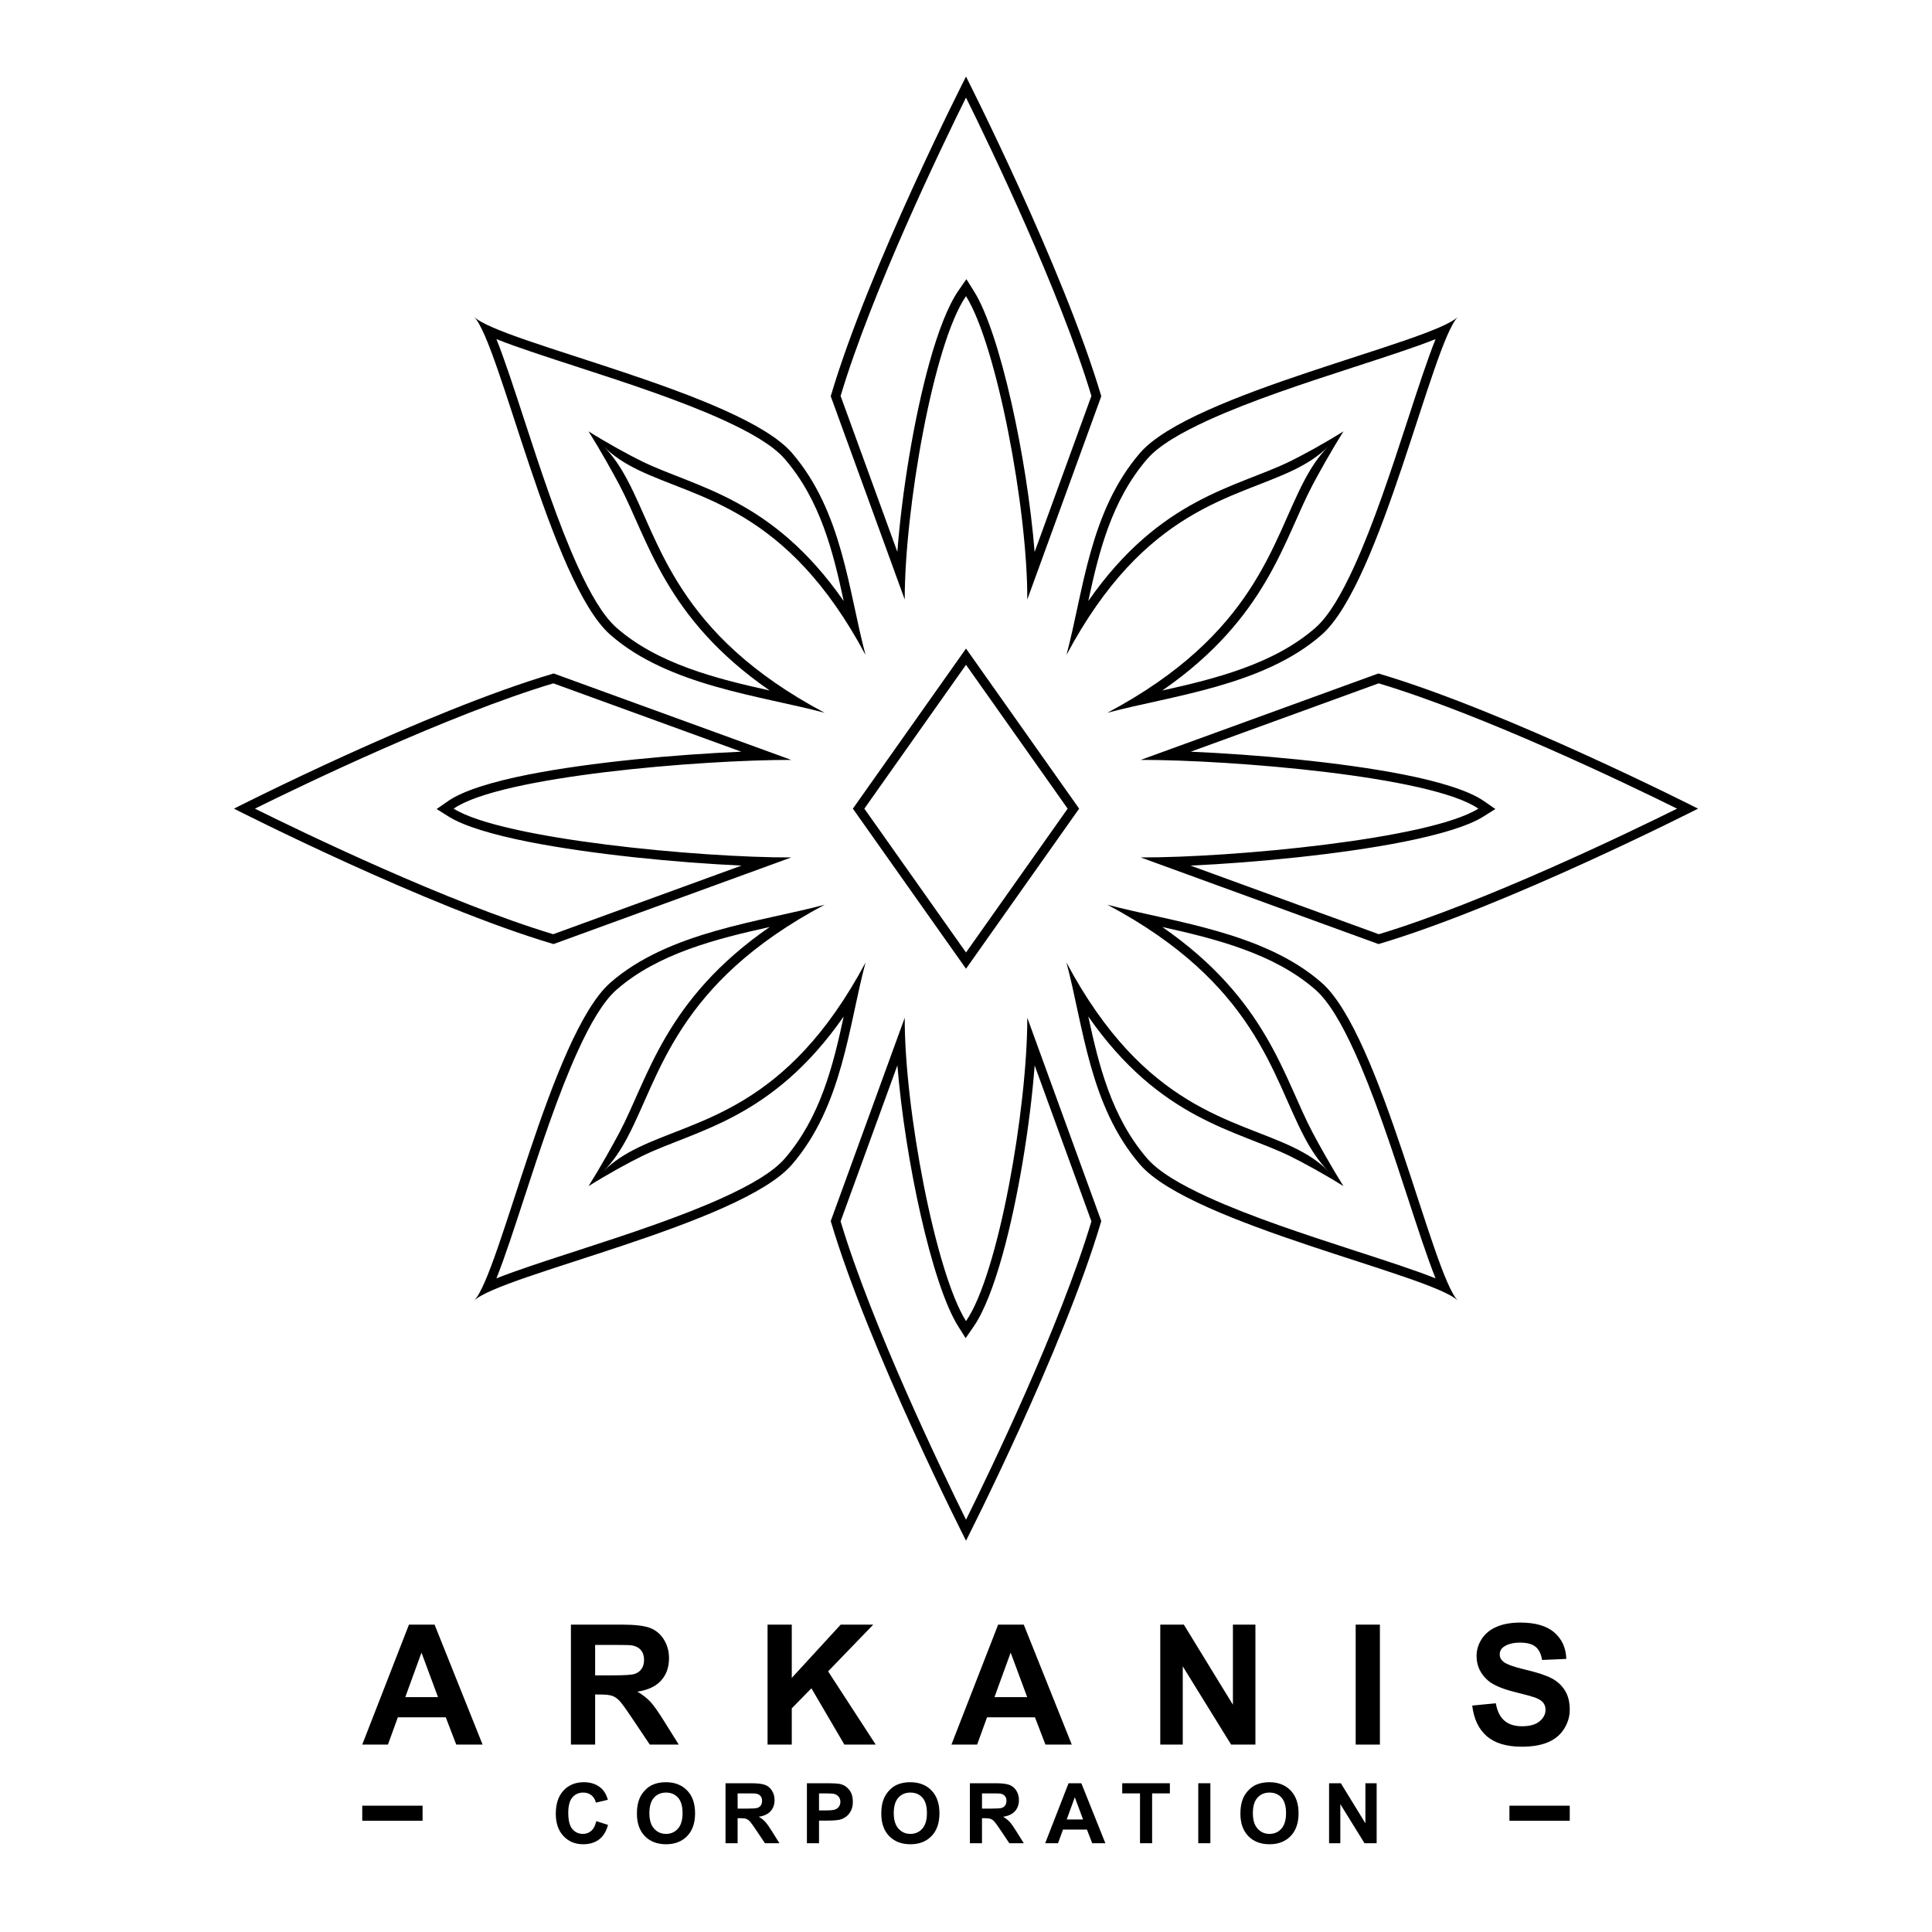 <?xml version="1.0" encoding="UTF-8" standalone="no"?><!DOCTYPE svg PUBLIC "-//W3C//DTD SVG 1.1//EN" "http://www.w3.org/Graphics/SVG/1.1/DTD/svg11.dtd"><svg width="100%" height="100%" viewBox="0 0 512 512" version="1.1" xmlns="http://www.w3.org/2000/svg" xmlns:xlink="http://www.w3.org/1999/xlink" xml:space="preserve" xmlns:serif="http://www.serif.com/" style="fill-rule:evenodd;clip-rule:evenodd;stroke-linejoin:round;stroke-miterlimit:2;"><rect id="thick_outline_black_name" x="0" y="0" width="512" height="512" style="fill:none;"/><g id="name_black_symbol"><path d="M127.892,462.333l-6.981,0l-2.775,-7.221l-12.705,-0l-2.623,7.221l-6.808,0l12.38,-31.791l6.786,0l12.726,31.791Zm-11.816,-12.577l-4.379,-11.797l-4.293,11.797l8.672,-0Z" style="fill-rule:nonzero;"/><path d="M151.299,462.333l0,-31.791l13.507,0c3.397,0 5.865,0.286 7.404,0.857c1.54,0.571 2.772,1.586 3.697,3.047c0.925,1.46 1.387,3.13 1.387,5.009c0,2.385 -0.701,4.355 -2.103,5.909c-1.402,1.554 -3.498,2.534 -6.287,2.939c1.387,0.809 2.533,1.698 3.436,2.667c0.904,0.969 2.121,2.689 3.653,5.161l3.881,6.202l-7.675,0l-4.639,-6.917c-1.648,-2.473 -2.775,-4.03 -3.383,-4.674c-0.607,-0.643 -1.25,-1.084 -1.929,-1.322c-0.679,-0.239 -1.756,-0.358 -3.231,-0.358l-1.3,-0l-0,13.271l-6.418,0Zm6.418,-18.346l4.748,0c3.078,0 5.001,-0.13 5.767,-0.39c0.766,-0.26 1.366,-0.708 1.799,-1.345c0.434,-0.636 0.651,-1.431 0.651,-2.385c-0,-1.07 -0.286,-1.934 -0.857,-2.591c-0.571,-0.658 -1.376,-1.074 -2.417,-1.247c-0.52,-0.073 -2.081,-0.109 -4.683,-0.109l-5.008,0l-0,8.067Z" style="fill-rule:nonzero;"/><path d="M203.411,462.333l0,-31.791l6.418,0l-0,14.118l12.965,-14.118l8.629,0l-11.968,12.383l12.618,19.408l-8.304,0l-8.737,-14.919l-5.203,5.313l-0,9.606l-6.418,0Z" style="fill-rule:nonzero;"/><path d="M284.033,462.333l-6.981,0l-2.775,-7.221l-12.705,-0l-2.623,7.221l-6.808,0l12.38,-31.791l6.786,0l12.726,31.791Zm-11.816,-12.577l-4.379,-11.797l-4.293,11.797l8.672,-0Z" style="fill-rule:nonzero;"/><path d="M307.483,462.333l0,-31.791l6.244,0l13.009,21.23l-0,-21.23l5.962,0l0,31.791l-6.439,0l-12.814,-20.731l0,20.731l-5.962,0Z" style="fill-rule:nonzero;"/><rect x="359.27" y="430.542" width="6.418" height="31.791" style="fill-rule:nonzero;"/><path d="M390.156,451.989l6.245,-0.607c0.375,2.096 1.138,3.636 2.287,4.619c1.149,0.983 2.699,1.475 4.65,1.475c2.067,-0 3.625,-0.438 4.673,-1.312c1.048,-0.875 1.571,-1.898 1.571,-3.069c0,-0.752 -0.22,-1.391 -0.661,-1.919c-0.441,-0.528 -1.21,-0.987 -2.309,-1.377c-0.751,-0.26 -2.464,-0.723 -5.138,-1.388c-3.44,-0.853 -5.854,-1.901 -7.242,-3.144c-1.951,-1.75 -2.926,-3.882 -2.926,-6.398c-0,-1.619 0.458,-3.133 1.376,-4.543c0.918,-1.409 2.241,-2.483 3.968,-3.22c1.727,-0.737 3.812,-1.106 6.255,-1.106c3.989,-0 6.992,0.875 9.008,2.624c2.016,1.749 3.075,4.084 3.176,7.004l-6.417,0.282c-0.275,-1.633 -0.864,-2.808 -1.767,-3.524c-0.903,-0.715 -2.259,-1.073 -4.065,-1.073c-1.865,-0 -3.325,0.383 -4.38,1.149c-0.679,0.492 -1.019,1.15 -1.019,1.974c0,0.751 0.318,1.395 0.954,1.93c0.81,0.679 2.775,1.388 5.897,2.125c3.122,0.737 5.431,1.5 6.927,2.288c1.496,0.788 2.667,1.865 3.513,3.231c0.845,1.366 1.268,3.054 1.268,5.064c0,1.821 -0.506,3.527 -1.518,5.117c-1.011,1.591 -2.442,2.773 -4.292,3.546c-1.851,0.773 -4.156,1.16 -6.917,1.16c-4.018,0 -7.104,-0.929 -9.257,-2.786c-2.154,-1.858 -3.44,-4.565 -3.86,-8.122Z" style="fill-rule:nonzero;"/><rect x="400.015" y="478.528" width="15.985" height="3.997"/><path d="M158.024,482.63l3.111,0.986c-0.477,1.735 -1.27,3.024 -2.38,3.866c-1.109,0.842 -2.517,1.263 -4.222,1.263c-2.11,-0 -3.845,-0.721 -5.203,-2.163c-1.359,-1.442 -2.038,-3.414 -2.038,-5.915c-0,-2.646 0.682,-4.7 2.048,-6.164c1.366,-1.464 3.162,-2.196 5.388,-2.196c1.944,0 3.523,0.575 4.737,1.724c0.723,0.68 1.265,1.656 1.626,2.928l-3.176,0.759c-0.188,-0.824 -0.58,-1.475 -1.176,-1.952c-0.596,-0.477 -1.321,-0.716 -2.174,-0.716c-1.178,0 -2.133,0.423 -2.867,1.269c-0.733,0.846 -1.1,2.216 -1.1,4.109c-0,2.01 0.361,3.441 1.084,4.294c0.723,0.853 1.662,1.28 2.818,1.28c0.853,-0 1.587,-0.271 2.201,-0.814c0.614,-0.542 1.055,-1.395 1.323,-2.558Z" style="fill-rule:nonzero;"/><path d="M168.788,480.624c0,-1.62 0.242,-2.979 0.726,-4.077c0.362,-0.81 0.855,-1.536 1.48,-2.18c0.625,-0.643 1.31,-1.12 2.054,-1.431c0.99,-0.419 2.132,-0.629 3.426,-0.629c2.341,0 4.215,0.727 5.621,2.18c1.405,1.453 2.108,3.473 2.108,6.061c0,2.566 -0.697,4.574 -2.092,6.023c-1.395,1.449 -3.259,2.174 -5.594,2.174c-2.363,-0 -4.242,-0.721 -5.637,-2.163c-1.395,-1.442 -2.092,-3.428 -2.092,-5.958Zm3.306,-0.109c0,1.8 0.416,3.165 1.247,4.093c0.831,0.929 1.886,1.394 3.165,1.394c1.28,-0 2.329,-0.461 3.15,-1.383c0.82,-0.921 1.23,-2.304 1.23,-4.147c-0,-1.822 -0.399,-3.181 -1.198,-4.077c-0.799,-0.896 -1.859,-1.345 -3.182,-1.345c-1.322,0 -2.388,0.454 -3.198,1.361c-0.809,0.907 -1.214,2.275 -1.214,4.104Z" style="fill-rule:nonzero;"/><path d="M192.268,488.474l0,-15.896l6.754,0c1.698,0 2.932,0.143 3.702,0.429c0.77,0.285 1.386,0.793 1.848,1.523c0.463,0.73 0.694,1.565 0.694,2.505c-0,1.192 -0.351,2.177 -1.052,2.954c-0.701,0.777 -1.748,1.267 -3.143,1.47c0.694,0.404 1.266,0.849 1.718,1.333c0.452,0.485 1.061,1.345 1.827,2.581l1.94,3.101l-3.838,-0l-2.319,-3.459c-0.824,-1.236 -1.388,-2.015 -1.691,-2.337c-0.304,-0.321 -0.626,-0.542 -0.965,-0.661c-0.34,-0.119 -0.878,-0.179 -1.615,-0.179l-0.651,0l0,6.636l-3.209,-0Zm3.209,-9.173l2.374,-0c1.539,-0 2.501,-0.065 2.884,-0.195c0.383,-0.13 0.683,-0.355 0.899,-0.673c0.217,-0.318 0.326,-0.715 0.326,-1.192c-0,-0.535 -0.143,-0.967 -0.429,-1.296c-0.285,-0.329 -0.688,-0.537 -1.208,-0.623c-0.26,-0.037 -1.041,-0.055 -2.342,-0.055l-2.504,0l0,4.034Z" style="fill-rule:nonzero;"/><path d="M213.841,488.474l-0,-15.896l5.149,0c1.951,0 3.223,0.08 3.816,0.239c0.91,0.238 1.673,0.757 2.287,1.556c0.614,0.799 0.922,1.83 0.922,3.095c-0,0.976 -0.178,1.797 -0.532,2.462c-0.354,0.665 -0.804,1.187 -1.349,1.566c-0.546,0.38 -1.101,0.631 -1.664,0.754c-0.766,0.152 -1.876,0.228 -3.328,0.228l-2.092,-0l-0,5.996l-3.209,-0Zm3.209,-13.207l-0,4.511l1.756,-0c1.264,-0 2.11,-0.083 2.536,-0.249c0.427,-0.167 0.761,-0.427 1.003,-0.781c0.242,-0.354 0.363,-0.766 0.363,-1.236c0,-0.579 -0.17,-1.056 -0.509,-1.431c-0.34,-0.376 -0.77,-0.611 -1.29,-0.705c-0.383,-0.073 -1.153,-0.109 -2.309,-0.109l-1.55,0Z" style="fill-rule:nonzero;"/><path d="M233.549,480.624c-0,-1.62 0.242,-2.979 0.726,-4.077c0.361,-0.81 0.854,-1.536 1.48,-2.18c0.625,-0.643 1.31,-1.12 2.054,-1.431c0.99,-0.419 2.132,-0.629 3.425,-0.629c2.342,0 4.216,0.727 5.621,2.18c1.406,1.453 2.109,3.473 2.109,6.061c-0,2.566 -0.698,4.574 -2.093,6.023c-1.394,1.449 -3.259,2.174 -5.593,2.174c-2.363,-0 -4.242,-0.721 -5.637,-2.163c-1.395,-1.442 -2.092,-3.428 -2.092,-5.958Zm3.306,-0.109c-0,1.8 0.415,3.165 1.247,4.093c0.831,0.929 1.886,1.394 3.165,1.394c1.279,-0 2.329,-0.461 3.149,-1.383c0.82,-0.921 1.23,-2.304 1.23,-4.147c0,-1.822 -0.399,-3.181 -1.197,-4.077c-0.799,-0.896 -1.86,-1.345 -3.182,-1.345c-1.323,0 -2.389,0.454 -3.198,1.361c-0.809,0.907 -1.214,2.275 -1.214,4.104Z" style="fill-rule:nonzero;"/><path d="M257.029,488.474l-0,-15.896l6.753,0c1.699,0 2.933,0.143 3.702,0.429c0.77,0.285 1.386,0.793 1.849,1.523c0.462,0.73 0.694,1.565 0.694,2.505c-0,1.192 -0.351,2.177 -1.052,2.954c-0.701,0.777 -1.749,1.267 -3.144,1.47c0.694,0.404 1.267,0.849 1.719,1.333c0.451,0.485 1.06,1.345 1.826,2.581l1.941,3.101l-3.838,-0l-2.32,-3.459c-0.824,-1.236 -1.387,-2.015 -1.691,-2.337c-0.303,-0.321 -0.625,-0.542 -0.965,-0.661c-0.339,-0.119 -0.878,-0.179 -1.615,-0.179l-0.65,0l-0,6.636l-3.209,-0Zm3.209,-9.173l2.374,-0c1.539,-0 2.5,-0.065 2.883,-0.195c0.383,-0.13 0.683,-0.355 0.9,-0.673c0.217,-0.318 0.325,-0.715 0.325,-1.192c0,-0.535 -0.142,-0.967 -0.428,-1.296c-0.285,-0.329 -0.688,-0.537 -1.209,-0.623c-0.26,-0.037 -1.04,-0.055 -2.341,-0.055l-2.504,0l-0,4.034Z" style="fill-rule:nonzero;"/><path d="M292.932,488.474l-3.49,-0l-1.388,-3.611l-6.352,0l-1.312,3.611l-3.404,-0l6.19,-15.896l3.393,0l6.363,15.896Zm-5.908,-6.289l-2.189,-5.898l-2.147,5.898l4.336,0Z" style="fill-rule:nonzero;"/><path d="M302.114,488.474l0,-13.207l-4.715,0l-0,-2.689l12.629,0l-0,2.689l-4.705,0l-0,13.207l-3.209,-0Z" style="fill-rule:nonzero;"/><rect x="317.551" y="472.578" width="3.209" height="15.896" style="fill-rule:nonzero;"/><path d="M328.716,480.624c0,-1.62 0.243,-2.979 0.727,-4.077c0.361,-0.81 0.854,-1.536 1.48,-2.18c0.625,-0.643 1.309,-1.12 2.054,-1.431c0.99,-0.419 2.132,-0.629 3.425,-0.629c2.342,0 4.215,0.727 5.621,2.18c1.406,1.453 2.109,3.473 2.109,6.061c-0,2.566 -0.698,4.574 -2.093,6.023c-1.394,1.449 -3.259,2.174 -5.593,2.174c-2.364,-0 -4.243,-0.721 -5.637,-2.163c-1.395,-1.442 -2.093,-3.428 -2.093,-5.958Zm3.307,-0.109c-0,1.8 0.415,3.165 1.246,4.093c0.832,0.929 1.887,1.394 3.166,1.394c1.279,-0 2.329,-0.461 3.149,-1.383c0.82,-0.921 1.23,-2.304 1.23,-4.147c0,-1.822 -0.399,-3.181 -1.197,-4.077c-0.799,-0.896 -1.86,-1.345 -3.182,-1.345c-1.323,0 -2.389,0.454 -3.198,1.361c-0.809,0.907 -1.214,2.275 -1.214,4.104Z" style="fill-rule:nonzero;"/><path d="M352.218,488.474l0,-15.896l3.123,0l6.504,10.615l-0,-10.615l2.981,0l-0,15.896l-3.22,-0l-6.406,-10.366l-0,10.366l-2.982,-0Z" style="fill-rule:nonzero;"/><rect x="96" y="478.528" width="15.985" height="3.997"/></g><g id="_--Thick-Outline-White" serif:id="- Thick Outline White"><path d="M226.019,214.3l29.983,-42.426l29.983,42.426l-29.983,42.427l-29.983,-42.427Zm3.043,0l26.94,38.121l26.94,-38.121l-26.94,-38.12l-26.94,38.12Zm-108.841,0c12.878,8.1 65.409,13.014 89.479,12.928l-63.017,22.963c-33.554,-9.935 -83.331,-35.202 -84.658,-35.877l-0.027,-0.014c0,0 50.669,-25.782 84.722,-35.823l62.966,22.902c-23.913,-0.019 -77.013,4.297 -89.467,12.92l0.002,0.001Zm-52.667,0.002c12.902,6.39 51.298,24.921 79.051,33.273l49.899,-18.184c-17.141,-0.784 -39.584,-2.973 -56.307,-6.272c-9.548,-1.884 -17.273,-4.183 -21.299,-6.715l-3.187,-2.005l3.094,-2.143c3.913,-2.709 11.629,-5.095 21.23,-6.992c16.709,-3.3 39.265,-5.321 56.413,-6.056l-49.807,-18.115c-27.786,8.327 -66.186,26.829 -79.087,33.209Zm297.763,35.889l-63.017,-22.963c24.07,0.086 76.6,-4.828 89.479,-12.928l0.002,-0.001c-12.454,-8.623 -65.554,-12.939 -89.467,-12.92l62.965,-22.902c33.839,9.978 84.085,35.502 84.716,35.823l0.003,0.002c-0.447,0.228 -50.823,25.864 -84.681,35.889Zm79.126,-35.888c-12.905,-6.382 -51.301,-24.884 -79.085,-33.21l-49.804,18.115c17.146,0.735 39.702,2.756 56.411,6.056c9.6,1.897 17.317,4.283 21.23,6.992l3.094,2.143l-3.187,2.005c-4.026,2.532 -11.752,4.831 -21.3,6.715c-16.722,3.299 -39.165,5.488 -56.307,6.272l49.9,18.184c27.751,-8.351 66.145,-26.881 79.048,-33.272Zm-188.441,193.997c0,0 -25.779,-50.698 -35.849,-84.706l19.609,-53.875c-0.087,24.071 8.14,67.516 16.241,80.392c8.623,-12.454 16.258,-56.479 16.239,-80.392l19.609,53.875c-10.041,34.052 -35.849,84.706 -35.849,84.706Zm0.002,-5.557c6.387,-12.9 24.904,-51.286 33.232,-79.071l-15.041,-41.321c-1.214,15.9 -4.401,35.393 -8.484,50.088c-2.322,8.359 -4.97,15.194 -7.665,19.086l-2.143,3.094l-2.004,-3.185c-6.96,-11.064 -14.089,-44.307 -16.079,-69.115l-15.051,41.352c8.351,27.752 26.855,66.165 33.235,79.072Z"/><path d="M352.015,118.305c-2.594,2.608 -5.655,4.534 -9.078,6.204c-15.853,7.735 -39.468,9.98 -60.318,49.072c4.498,-16.764 6.061,-37.951 19.499,-53.542c13.609,-15.789 77.471,-29.3 84.261,-36.095c-6.817,6.836 -20.419,70.493 -36.129,84.284c-15.426,13.542 -39.937,16.159 -56.788,20.666c39.313,-20.872 43.641,-45.389 52.217,-61.588c1.803,-3.405 3.793,-6.442 6.336,-9.001Zm-10.168,3.971c3.383,-1.651 9.297,-4.879 14.18,-7.964c-3.165,5.05 -6.469,10.978 -8.152,14.157c-7.641,14.433 -12.039,35.293 -39.851,54.521c14.055,-3.107 29.658,-7.036 40.587,-16.63c3.577,-3.14 6.976,-9.045 10.261,-16.236c5.159,-11.292 9.896,-25.708 14.007,-38.302c2.838,-8.695 5.385,-16.535 7.562,-21.949c-5.417,2.167 -13.266,4.701 -21.968,7.528c-12.611,4.096 -27.044,8.822 -38.322,13.984c-7.176,3.284 -13.056,6.685 -16.151,10.276c-9.41,10.919 -12.81,24.663 -15.591,37.615c19.085,-27.398 39.27,-30.087 53.438,-37Z"/><path d="M352.015,310.349c-2.594,-2.608 -5.655,-4.534 -9.078,-6.204c-15.853,-7.735 -39.468,-9.98 -60.318,-49.071c4.498,16.763 6.061,37.95 19.499,53.541c13.609,15.79 77.471,29.301 84.261,36.095c-6.817,-6.835 -20.419,-70.493 -36.129,-84.283c-15.426,-13.542 -39.937,-16.159 -56.788,-20.666c39.313,20.872 43.641,45.389 52.217,61.587c1.803,3.405 3.793,6.443 6.336,9.001Zm-10.168,-3.971c3.383,1.651 9.297,4.879 14.18,7.964c-3.165,-5.049 -6.469,-10.978 -8.152,-14.157c-7.641,-14.432 -12.039,-35.293 -39.851,-54.52c14.055,3.107 29.658,7.035 40.587,16.629c3.577,3.14 6.976,9.045 10.261,16.237c5.159,11.291 9.896,25.708 14.007,38.301c2.838,8.695 5.385,16.535 7.562,21.949c-5.417,-2.167 -13.266,-4.701 -21.968,-7.527c-12.611,-4.097 -27.044,-8.823 -38.322,-13.985c-7.176,-3.284 -13.056,-6.685 -16.151,-10.276c-9.41,-10.919 -12.81,-24.662 -15.591,-37.614c19.085,27.397 39.27,30.087 53.438,36.999Z"/><path d="M159.984,118.305c2.593,2.608 5.654,4.534 9.077,6.204c15.854,7.735 39.468,9.98 60.318,49.072c-4.498,-16.764 -6.061,-37.951 -19.499,-53.542c-13.608,-15.789 -77.47,-29.3 -84.261,-36.095c6.817,6.836 20.42,70.493 36.129,84.284c15.427,13.542 39.938,16.159 56.788,20.666c-39.313,-20.872 -43.641,-45.389 -52.217,-61.588c-1.802,-3.405 -3.793,-6.442 -6.335,-9.001Zm10.167,3.971c-3.383,-1.651 -9.296,-4.879 -14.18,-7.964c3.165,5.05 6.469,10.978 8.152,14.157c7.641,14.433 12.039,35.293 39.851,54.521c-14.055,-3.107 -29.658,-7.036 -40.587,-16.63c-3.577,-3.14 -6.975,-9.045 -10.261,-16.236c-5.158,-11.292 -9.896,-25.708 -14.006,-38.302c-2.839,-8.695 -5.385,-16.535 -7.563,-21.949c5.418,2.167 13.266,4.701 21.969,7.528c12.61,4.096 27.043,8.822 38.322,13.984c7.175,3.284 13.055,6.685 16.15,10.276c9.411,10.919 12.81,24.663 15.591,37.615c-19.085,-27.398 -39.27,-30.087 -53.438,-37Z"/><path d="M159.984,310.349c2.593,-2.608 5.654,-4.534 9.077,-6.204c15.854,-7.735 39.468,-9.98 60.318,-49.071c-4.498,16.763 -6.061,37.95 -19.499,53.541c-13.608,15.79 -77.47,29.301 -84.261,36.095c6.817,-6.835 20.42,-70.493 36.129,-84.283c15.427,-13.542 39.938,-16.159 56.788,-20.666c-39.313,20.872 -43.641,45.389 -52.217,61.587c-1.802,3.405 -3.793,6.443 -6.335,9.001Zm10.167,-3.971c-3.383,1.651 -9.296,4.879 -14.18,7.964c3.165,-5.049 6.469,-10.978 8.152,-14.157c7.641,-14.432 12.039,-35.293 39.851,-54.52c-14.055,3.107 -29.658,7.035 -40.587,16.629c-3.577,3.14 -6.975,9.045 -10.261,16.237c-5.158,11.291 -9.896,25.708 -14.006,38.301c-2.839,8.695 -5.385,16.535 -7.563,21.949c5.418,-2.167 13.266,-4.701 21.969,-7.527c12.61,-4.097 27.043,-8.823 38.322,-13.985c7.175,-3.284 13.055,-6.685 16.15,-10.276c9.411,-10.919 12.81,-24.662 15.591,-37.614c-19.085,27.397 -39.27,30.087 -53.438,36.999Z"/><path d="M256.002,20.3c0,-0 25.779,50.698 35.85,84.706l-19.609,53.875c0.086,-24.071 -8.141,-67.516 -16.241,-80.392c-8.624,12.454 -16.259,56.479 -16.24,80.392l-19.609,-53.875c10.041,-34.052 35.849,-84.706 35.849,-84.706Zm-0.002,5.557c-6.386,12.9 -24.904,51.286 -33.231,79.071l15.04,41.321c1.215,-15.9 4.402,-35.393 8.484,-50.088c2.322,-8.359 4.97,-15.194 7.666,-19.086l2.142,-3.094l2.004,3.185c6.96,11.064 14.089,44.307 16.079,69.115l15.051,-41.352c-8.351,-27.752 -26.855,-66.165 -33.235,-79.072Z"/></g></svg>